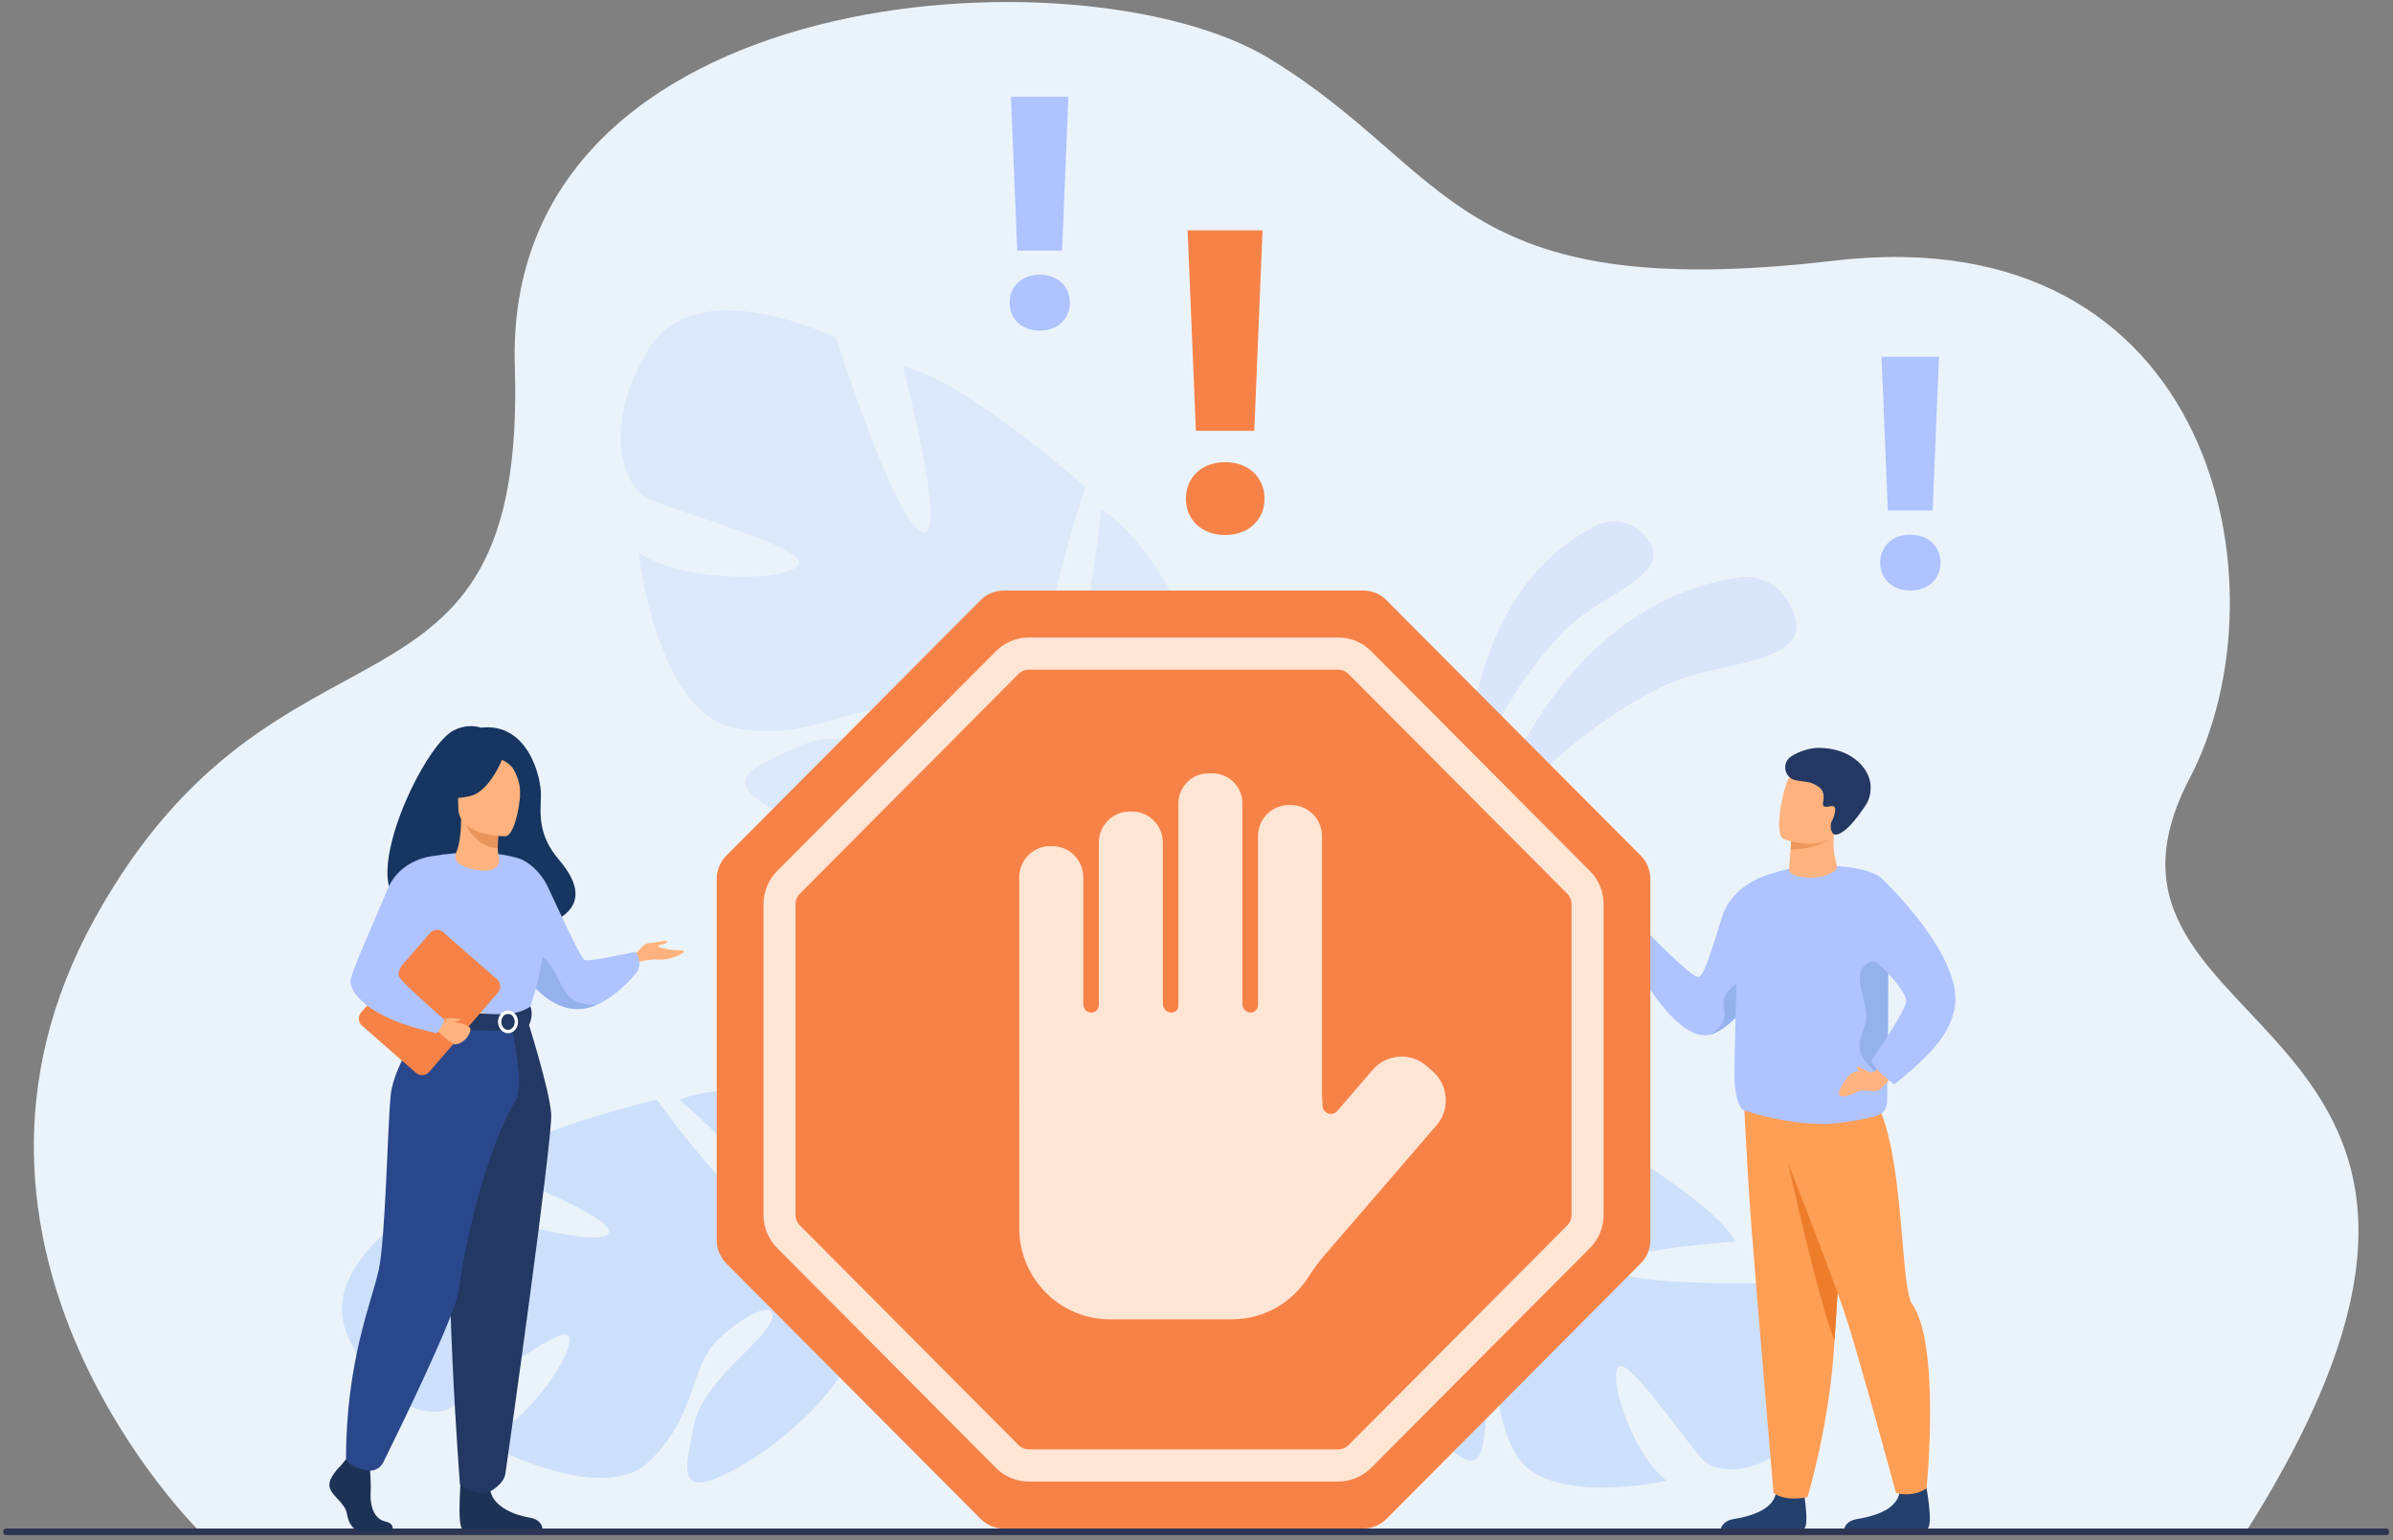 <svg width="334" height="215" viewBox="0 0 334 215" fill="none" xmlns="http://www.w3.org/2000/svg">
<rect x="0" y="0" width="334" height="215" fill="#808080" stroke="none"/>
<g clip-path="url(#clip0_1592_6406)">
<path d="M27.987 213.896C27.987 213.896 -12.428 174.482 13.284 128.11C38.996 81.737 73.527 105.058 71.856 51.084C70.185 -2.89 151.274 -7.526 177.085 8.123C202.896 23.773 202.742 42.621 256.025 36.385C309.309 30.148 319.488 82.135 305.625 108.63C285.957 146.221 360.213 140.021 313.423 213.895H27.987V213.896Z" fill="#EBF3FA"/>
<path opacity="0.3" d="M205.463 121.149C205.463 121.149 214.05 84.578 243.02 80.558C243.02 80.558 248.656 79.862 250.533 86.098C252.409 92.335 241.202 92.38 234.276 94.888C227.349 97.396 211.199 108.03 205.463 121.149Z" fill="#AEC3FF"/>
<path opacity="0.3" d="M204.805 114.306C204.805 114.306 201.793 84.012 222.933 73.262C222.933 73.262 227.069 71.237 230.142 75.518C233.215 79.8 224.641 82.801 219.992 86.557C215.343 90.312 205.758 102.737 204.805 114.306V114.306Z" fill="#AEC3FF"/>
<path d="M333.068 213.361H0.837C0.625 213.361 0.453 213.534 0.453 213.747V213.895C0.453 214.108 0.625 214.281 0.837 214.281H333.068C333.281 214.281 333.453 214.108 333.453 213.895V213.747C333.453 213.534 333.281 213.361 333.068 213.361Z" fill="#2E3552"/>
<path d="M48.502 186.391C44.029 176.151 60.252 167.353 60.252 167.353C60.252 167.353 81.63 174.305 84.699 172.399C87.768 170.493 67.576 162.869 67.576 162.869C72.558 157.97 91.662 153.482 91.662 153.482C91.662 153.482 104.547 171.35 107.056 168.743C109.564 166.135 94.843 153.507 94.843 153.507C101.335 150.851 111.128 153.032 111.128 153.032C125.229 158.076 118.054 176.011 118.054 176.011C118.054 176.011 122.653 182.107 131.788 185.974C131.788 185.974 133.625 186.567 136.183 188.03L134.757 189.183C134.333 188.894 133.906 188.627 133.48 188.385C133.477 188.382 133.475 188.381 133.472 188.381C133.466 188.377 133.459 188.375 133.453 188.371C133.178 188.229 132.784 188.027 132.302 187.784C132.302 187.784 132.302 187.784 132.301 187.784C132.301 187.784 132.3 187.784 132.298 187.784C131.176 187.281 130.374 186.886 129.823 186.579C129.822 186.579 129.819 186.578 129.818 186.577C126.358 184.944 121.669 182.962 119.826 183.241C119.826 183.241 119.805 182.891 119.605 182.337C119.675 182.625 119.749 182.926 119.826 183.241C121.597 190.469 110.098 201.219 102.178 205.319C94.258 209.42 95.677 205.094 96.83 199.006C97.984 192.918 106.313 187.535 107.596 184.476C108.879 181.416 104.584 182.87 100.334 186.888C96.083 190.906 97.468 197.292 90.708 203.918C83.95 210.543 67.282 201.221 67.282 201.221C73.599 198.707 80.416 188.57 79.361 186.537C78.306 184.504 65.026 195.54 62.513 196.707C60 197.875 52.971 196.634 48.499 186.394L48.502 186.391Z" fill="#CDE0FB"/>
<path d="M252.755 198.703C259.279 190.968 247.448 179.102 247.448 179.102C247.448 179.102 227.079 179.583 224.902 177.128C222.726 174.673 242.237 173.299 242.237 173.299C239.169 167.747 223.725 158.877 223.725 158.877C223.725 158.877 207.924 171.053 206.415 168.134C204.908 165.217 220.954 158.071 220.954 158.071C215.996 154.075 206.923 153.421 206.923 153.421C193.368 154.138 194.984 171.59 194.984 171.59C194.984 171.59 189.417 175.691 180.483 176.676C180.483 176.676 178.733 176.714 176.133 177.321L177.075 178.693C177.519 178.551 177.958 178.43 178.391 178.332C178.394 178.331 178.397 178.329 178.399 178.331C178.406 178.329 178.412 178.328 178.418 178.327C178.695 178.275 179.087 178.201 179.569 178.117C179.569 178.117 179.569 178.117 179.57 178.117C179.57 178.117 179.571 178.117 179.573 178.117C180.678 177.971 181.476 177.837 182.035 177.714C182.037 177.714 182.039 177.714 182.04 177.713C185.468 177.194 190.053 176.69 191.583 177.414C191.583 177.414 191.692 177.114 192.008 176.685C191.873 176.918 191.73 177.159 191.583 177.414C188.182 183.234 195.404 195.567 201.232 201.19C207.058 206.813 206.94 202.686 207.505 197.095C208.071 191.504 202.219 184.66 201.892 181.666C201.566 178.674 204.923 181.054 207.581 185.652C210.24 190.248 207.392 195.439 211.559 202.954C215.726 210.469 232.611 206.703 232.611 206.703C227.768 202.875 224.456 192.293 225.897 190.8C227.338 189.307 236.036 202.352 237.919 204.02C239.801 205.688 246.229 206.437 252.754 198.703H252.755Z" fill="#CDE0FB"/>
<path opacity="0.5" d="M90.434 48.859C97.159 37.521 116.696 47.151 116.696 47.151C116.696 47.151 124.705 72.556 128.633 74.213C132.561 75.868 126.007 51.148 126.007 51.148C134.106 52.599 151.496 67.964 151.496 67.964C151.496 67.964 143.245 92.655 147.457 93.289C151.669 93.923 153.653 71.052 153.653 71.052C160.644 75.499 165.273 86.448 165.273 86.448C170.118 103.522 148.049 108.891 148.049 108.891C148.049 108.891 145.373 117.51 147.938 128.98C147.938 128.98 148.631 131.16 148.984 134.633L146.904 134.048C146.889 133.439 146.853 132.845 146.79 132.267C146.79 132.263 146.79 132.26 146.789 132.256C146.789 132.249 146.787 132.24 146.787 132.232C146.734 131.869 146.657 131.351 146.558 130.72C146.558 130.72 146.558 130.718 146.558 130.717C146.558 130.716 146.558 130.716 146.558 130.714C146.271 129.285 146.099 128.241 146.013 127.497C146.013 127.495 146.013 127.492 146.013 127.491C145.202 123.03 143.883 117.145 142.351 115.557C142.351 115.557 142.672 115.296 143.063 114.724C142.835 114.99 142.599 115.267 142.351 115.557C136.653 122.224 118.491 118.493 109.139 113.658C99.789 108.822 104.897 107.227 111.51 104.166C118.123 101.105 128.98 105.457 132.786 104.598C136.591 103.739 132.256 100.59 125.5 99.24C118.745 97.891 113.585 103.607 102.618 101.625C91.649 99.642 89.135 77.16 89.135 77.16C95.871 81.535 110.237 81.166 111.458 78.754C112.679 76.341 93.02 71.087 90.182 69.461C87.343 67.835 83.711 60.199 90.435 48.861L90.434 48.859Z" fill="#CDE0FB"/>
<path d="M165.523 69.612C165.523 68.88 165.653 68.202 165.913 67.581C166.173 66.959 166.542 66.421 167.018 65.965C167.493 65.51 168.064 65.155 168.732 64.9C169.399 64.645 170.152 64.516 170.99 64.516C171.829 64.516 172.587 64.644 173.265 64.9C173.944 65.155 174.523 65.51 174.997 65.965C175.472 66.421 175.84 66.959 176.101 67.581C176.361 68.202 176.492 68.88 176.492 69.612C176.492 70.344 176.362 71.017 176.101 71.627C175.84 72.238 175.472 72.771 174.997 73.226C174.521 73.682 173.944 74.037 173.265 74.291C172.587 74.546 171.827 74.675 170.99 74.675C170.154 74.675 169.399 74.547 168.732 74.291C168.064 74.036 167.493 73.68 167.018 73.226C166.542 72.771 166.174 72.238 165.913 71.627C165.653 71.016 165.523 70.344 165.523 69.612ZM175.065 60.135H166.915L165.76 32.154H176.219L175.065 60.135V60.135Z" fill="#F78248"/>
<path d="M140.914 42.258C140.914 41.697 141.014 41.176 141.213 40.699C141.413 40.223 141.695 39.81 142.06 39.46C142.425 39.111 142.864 38.838 143.377 38.642C143.889 38.447 144.467 38.348 145.109 38.348C145.752 38.348 146.334 38.446 146.856 38.642C147.378 38.838 147.82 39.111 148.185 39.46C148.55 39.81 148.832 40.223 149.032 40.699C149.231 41.177 149.332 41.697 149.332 42.258C149.332 42.82 149.231 43.337 149.032 43.804C148.832 44.273 148.55 44.682 148.185 45.031C147.82 45.381 147.377 45.654 146.856 45.849C146.334 46.044 145.752 46.143 145.109 46.143C144.467 46.143 143.888 46.045 143.377 45.849C142.864 45.652 142.425 45.38 142.06 45.031C141.695 44.682 141.413 44.273 141.213 43.804C141.013 43.335 140.914 42.82 140.914 42.258ZM148.238 34.985H141.982L141.096 13.509H149.123L148.238 34.985V34.985Z" fill="#AEC3FF"/>
<path d="M262.426 78.544C262.426 77.982 262.526 77.462 262.725 76.985C262.924 76.509 263.207 76.096 263.572 75.746C263.937 75.397 264.376 75.124 264.888 74.928C265.401 74.733 265.978 74.633 266.621 74.633C267.264 74.633 267.846 74.732 268.367 74.928C268.888 75.124 269.331 75.397 269.696 75.746C270.061 76.096 270.342 76.509 270.543 76.985C270.742 77.463 270.842 77.982 270.842 78.544C270.842 79.106 270.742 79.623 270.543 80.09C270.342 80.559 270.061 80.968 269.696 81.317C269.331 81.667 268.887 81.939 268.367 82.135C267.846 82.331 267.262 82.429 266.621 82.429C265.98 82.429 265.4 82.331 264.888 82.135C264.376 81.938 263.937 81.666 263.572 81.317C263.207 80.968 262.924 80.559 262.725 80.09C262.525 79.621 262.426 79.106 262.426 78.544ZM269.75 71.27H263.494L262.608 49.795H270.635L269.75 71.27Z" fill="#AEC3FF"/>
<path d="M248.666 133.195C247.359 135.632 245.731 138.093 244.061 140.096C242.313 142.194 240.524 143.788 239.014 144.328L239.002 144.332C238.924 144.359 238.845 144.385 238.768 144.405C238.764 144.408 238.76 144.408 238.756 144.408C238.449 144.496 238.158 144.536 237.879 144.523C232.922 144.3 227.699 133.618 227.699 133.618C227.699 133.618 227.835 132.351 228.799 131.457C229.64 130.677 230.287 130.473 230.287 130.473C230.287 130.473 235.625 135.98 236.929 136.376C237.749 136.624 238.827 132.778 240.372 127.949C241.918 123.119 247.346 121.928 247.346 121.928C247.346 121.928 252.84 125.422 248.668 133.197L248.666 133.195Z" fill="#AEC3FF"/>
<path d="M244.061 140.096C242.313 142.194 240.524 143.788 239.014 144.328L239.002 144.332L238.768 144.405L238.755 144.409C238.809 144.372 240.426 143.53 240.679 141.966C240.939 140.368 239.257 139.061 243.484 136.591C245.947 135.151 244.061 140.094 244.061 140.094V140.096Z" fill="#94B0ED"/>
<path d="M240.192 213.361H251.808C252.639 212.794 251.583 207.25 251.583 207.25C251.583 207.25 248.413 206.041 247.866 208.499C247.317 210.955 243.827 211.737 241.981 212.036C240.718 212.243 240.318 212.94 240.192 213.361V213.361Z" fill="#24406D"/>
<path d="M257.905 155.892C257.905 155.892 257.539 162.701 257.081 170.591C256.751 176.248 256.376 182.461 256.054 187.114C256.012 187.732 255.968 188.322 255.928 188.88C255.917 189.053 255.904 189.225 255.891 189.396C255.06 199.83 252.278 208.972 252.278 208.972C249.012 209.664 247.538 208.398 247.538 208.398C247.538 208.398 245.287 181.899 244.454 171.212C243.841 163.344 243.318 151.89 243.318 151.89L257.907 155.892H257.905Z" fill="#FF9E55"/>
<path d="M257.081 170.591C256.751 176.248 256.376 182.461 256.054 187.114C253.919 182.054 249.557 162.33 249.557 162.33L257.081 170.591Z" fill="#ED7D2B"/>
<path d="M257.419 213.361H269.035C269.866 212.794 268.81 207.25 268.81 207.25C268.81 207.25 265.64 206.041 265.093 208.499C264.544 210.955 261.054 211.737 259.208 212.036C257.945 212.243 257.545 212.94 257.419 213.361V213.361Z" fill="#24406D"/>
<path d="M246.472 154.539C246.472 154.539 254.768 175.285 257.419 183.149C259.309 188.75 264.635 208.403 264.635 208.403C264.635 208.403 266.951 209.111 268.899 207.742C268.899 207.742 270.881 187.664 266.877 182.004C264.753 179 266.349 150.782 257.738 150.54C249.126 150.299 246.474 154.539 246.474 154.539H246.472Z" fill="#FF9E55"/>
<path d="M263.458 147.865C263.423 150.815 263.391 152.981 263.399 153.529C263.422 155.314 262.286 155.716 261.115 155.989C261.115 155.989 260.032 156.223 258.667 156.455C257.331 156.68 255.719 156.902 254.58 156.894C248.756 156.848 243.882 155.125 243.882 155.125C242.786 155.125 242.287 153.421 242.107 151.044C241.985 149.435 242.48 133.383 242.542 129.374C242.584 126.499 244.155 123.842 244.594 123.455C248.661 119.841 260.662 120.297 262.822 122.79C263.356 123.406 263.512 129.349 263.53 135.858C263.541 140.049 263.499 144.474 263.459 147.865H263.458Z" fill="#AEC3FF"/>
<path d="M256.252 121.359C254.72 123.027 249.575 122.779 249.727 121.324C249.747 121.144 249.781 120.079 249.797 119.914C249.81 119.781 249.823 119.651 249.833 119.529C249.868 119.17 249.896 118.853 249.919 118.578C249.988 117.78 250.011 117.347 250.011 117.347H250.016C250.164 117.306 253.472 116.362 255.117 115.971C255.67 115.839 256.036 115.77 256.03 115.818C255.525 119.533 256.754 120.812 256.251 121.36L256.252 121.359Z" fill="#FFB27D"/>
<path d="M255.293 117.066C255.293 117.066 253.912 118.476 249.921 118.578C249.989 117.78 250.012 117.347 250.012 117.347H250.017C250.165 117.306 253.473 116.362 255.119 115.971C255.408 116.091 255.025 116.867 255.293 117.067V117.066Z" fill="#ED975D"/>
<path d="M248.999 117.15C248.999 117.15 250.009 117.514 251.297 117.688C253.182 117.944 255.658 117.793 256.436 115.503C257.747 111.648 259.421 109.338 255.565 107.763C253.5 106.921 252.179 106.876 251.282 107.198C250.503 107.475 250.043 108.029 249.695 108.578C248.945 109.759 247.439 116.476 248.999 117.15V117.15Z" fill="#FFB27D"/>
<path d="M249.985 105.595C248.607 106.504 249.057 108.635 250.68 108.922C251.653 109.093 252.47 109.128 252.941 109.339C253.9 109.768 254.725 110.221 254.498 111.716C254.421 112.225 254.174 112.844 255.477 112.537C255.691 112.486 255.845 112.502 255.95 112.565C256.49 112.887 255.8 114.448 255.592 114.786C255.592 114.786 255.292 115.905 255.957 116.45C256.038 116.514 257.344 117.089 260.493 112.247C260.987 111.488 261.46 109.775 260.696 108.126C259.932 106.478 257.802 104.392 253.791 104.392C252.747 104.392 251.177 104.808 249.984 105.595H249.985Z" fill="#233862"/>
<path d="M263.458 147.866C262.872 150.602 263.021 150.631 262.122 149.913C258.459 146.987 259.53 145.454 260.343 142.919C261.157 140.384 258.3 136.419 260.343 134.728C262.341 133.077 263.48 135.74 263.53 135.858C263.541 140.049 263.499 144.474 263.459 147.866H263.458Z" fill="#94B0ED"/>
<path d="M263.368 147.513C263.368 147.513 261.987 149.782 261.082 149.702C260.178 149.622 258.955 149.282 258.251 149.959C257.545 150.636 256.409 152.379 256.727 152.844C257.044 153.309 258.322 152.897 259.239 152.388C260.157 151.879 261.602 152.639 262.373 152.062C263.143 151.484 264.987 149.189 264.987 149.189L263.369 147.514L263.368 147.513Z" fill="#FFB27D"/>
<path d="M262.822 122.79C262.822 122.79 274.28 133.624 272.792 140.831C272.113 144.115 270.01 146.885 264.402 151.371C264.402 151.371 261.75 149.529 261.167 148.033C261.167 148.033 266.257 140.831 266.061 139.604C265.82 138.103 262.346 134.338 261.099 133.753C259.852 133.168 259.967 124.046 262.822 122.79V122.79Z" fill="#AEC3FF"/>
<path d="M261.083 149.702C261.083 149.702 259.874 149.171 259.486 148.944C259.098 148.717 259.184 149.085 259.302 149.269C259.421 149.454 259.744 149.865 260.219 149.909C260.693 149.953 261.081 149.703 261.081 149.703L261.083 149.702Z" fill="#FFB27D"/>
<path d="M59.596 126.159C59.182 125.356 68.634 122.466 68.783 130.389C68.783 130.389 86.491 129.951 78.036 120.035C75.109 116.602 75.41 113.764 75.498 111.121C75.586 108.479 73.675 100.798 67.12 101.572C67.12 101.572 65.404 100.87 63.261 101.986C58.39 104.525 47.477 129.082 59.594 126.161L59.596 126.159Z" fill="#163560"/>
<path d="M88.545 133.432C88.545 133.432 89.698 131.669 90.626 131.634C91.555 131.599 93.275 131.115 93.137 131.461C93 131.807 91.933 131.841 91.83 132.049C91.727 132.257 93.412 132.567 93.894 132.601C94.376 132.636 95.511 132.601 95.477 132.843C95.442 133.084 93.43 134.088 92.01 133.95C90.591 133.812 88.835 134.364 88.835 134.364L88.543 133.431L88.545 133.432Z" fill="#FFB27D"/>
<path d="M71.875 134.003C71.875 134.003 72.501 135.249 73.639 136.681C75.009 138.405 77.121 140.396 79.772 140.789C81.038 140.977 82.278 140.703 83.416 140.195C83.419 140.195 83.42 140.195 83.42 140.195C86.64 138.759 89.061 135.456 89.061 135.456C89.629 133.899 88.7 132.845 88.7 132.845C88.7 132.845 82.198 134.315 81.578 134.004C80.959 133.693 77.152 125.205 76.465 123.792C75.008 120.787 72.694 119.925 72.694 119.925L71.875 134.004V134.003Z" fill="#AEC3FF"/>
<path d="M73.639 136.681C75.009 138.405 77.121 140.395 79.772 140.789C81.038 140.977 82.278 140.703 83.416 140.195C83.29 140.212 80.074 140.611 78.792 138.307C77.484 135.957 76.069 132.223 74.127 133.466C73.289 134.004 73.326 135.339 73.639 136.681V136.681Z" fill="#94B0ED"/>
<path d="M47.615 204.531C47.615 204.531 45.63 206.351 46.019 207.644C46.406 208.937 48.196 209.798 48.439 211.379C48.681 212.96 49.648 213.821 50.52 213.821H54.673C54.673 213.821 55.314 212.709 53.765 212.375C52.216 212.039 51.633 210.183 51.729 208.459C51.826 206.735 51.584 204.437 51.584 204.437L48.294 203.671L47.616 204.533L47.615 204.531Z" fill="#1D3356"/>
<path d="M64.409 205.305C64.409 205.305 63.696 213.013 64.566 213.444L75.713 213.421C75.713 213.421 75.713 212.128 73.923 211.84C72.132 211.553 68.987 210.499 68.454 208.153C67.922 205.806 64.408 205.304 64.408 205.304L64.409 205.305Z" fill="#1D3356"/>
<path d="M55.833 128.803C55.833 128.803 55.667 131.156 55.833 133.981C55.944 135.853 57.828 138.36 58.096 138.98C58.766 140.535 59.523 140.788 59.523 140.788L65.377 142.229L67.435 142.736L73.925 140.788C73.925 140.788 76.882 132.497 75.694 127.83C74.508 123.163 72.694 119.923 72.694 119.923C72.694 119.923 68.294 118.178 60.503 119.481L55.835 128.803H55.833Z" fill="#AEC3FF"/>
<path d="M57.547 134.745C57.657 136.618 57.828 138.36 58.096 138.981C58.766 140.536 59.523 140.789 59.523 140.789L65.377 142.231L67.919 141.48C67.919 141.48 59.432 140.188 60.373 132.852L57.547 134.745Z" fill="#F2CCAA"/>
<path d="M73.513 142.047C73.513 142.047 76.728 152.1 76.933 155.523C77.14 158.945 70.789 204.143 70.534 205.72C70.293 207.206 68.455 208.154 68.455 208.154C68.455 208.154 67.611 208.655 66.404 208.313C64.73 207.838 64.202 207.269 64.202 207.269C64.202 207.269 61.701 175.035 63.248 163.52C64.796 152.005 64.815 142.047 64.815 142.047H73.512H73.513Z" fill="#233862"/>
<path d="M59.895 141.748C59.895 141.748 54.993 148.358 54.535 152.826C54.078 157.295 53.818 172.989 52.845 177.345C51.871 181.702 48.294 190.083 48.294 203.67C48.294 203.67 48.665 204.449 49.814 204.863C50.182 204.996 50.673 205.124 51.151 205.235C52.098 205.454 53.07 204.989 53.502 204.114C55.921 199.221 63.625 183.439 64.021 180.162C64.301 177.844 66.733 162.5 72.04 153.495C73.314 151.333 71.258 142.737 71.258 142.737L59.898 141.748H59.895Z" fill="#2B478B"/>
<path d="M74.026 140.496C74.026 140.496 72.735 141.522 70.172 141.573C67.111 141.635 59.523 140.789 59.523 140.789C59.523 140.789 59.187 141.736 59.2 142.734C59.2 142.734 68.466 145.082 73.834 143.078C73.834 143.078 74.527 141.768 74.025 140.496H74.026Z" fill="#233862"/>
<path d="M69.509 142.635C69.509 141.759 70.136 141.046 70.906 141.046C71.676 141.046 72.303 141.759 72.303 142.635C72.303 143.511 71.676 144.223 70.906 144.223C70.136 144.223 69.509 143.511 69.509 142.635ZM69.972 142.635C69.972 143.255 70.391 143.759 70.906 143.759C71.422 143.759 71.841 143.255 71.841 142.635C71.841 142.015 71.422 141.511 70.906 141.511C70.391 141.511 69.972 142.015 69.972 142.635Z" fill="white"/>
<path d="M50.534 143.176L58.058 149.759C58.602 150.234 59.426 150.177 59.9 149.631L69.501 138.553C69.974 138.006 69.918 137.177 69.374 136.702L61.85 130.119C61.306 129.644 60.482 129.701 60.008 130.247L50.407 141.325C49.934 141.872 49.99 142.7 50.534 143.176Z" fill="#F78248"/>
<path d="M61.665 142.344C61.772 142.373 65.662 142.833 65.662 143.64C65.662 144.574 64.522 145.825 63.448 145.766C63.012 145.741 61.005 143.888 61.005 143.888L61.665 142.344Z" fill="#FFB27D"/>
<path d="M63.662 119.054C64.104 117.975 64.363 116.332 64.356 114.3L64.651 114.358L69.591 115.341C69.591 115.341 69.48 116.903 69.476 118.376C69.476 118.387 69.476 118.4 69.476 118.412C69.469 119.69 70.336 120.973 68.294 121.48C67.663 121.637 62.733 121.319 63.663 119.054H63.662Z" fill="#FFB27D"/>
<path d="M69.591 115.341C69.591 115.341 69.478 116.903 69.476 118.376C66.711 118.297 65.25 115.763 64.651 114.358L69.591 115.341Z" fill="#E8945B"/>
<path d="M70.514 116.734C70.514 116.734 63.972 116.842 63.968 112.748C63.963 108.653 63.116 105.91 67.293 105.667C71.471 105.424 72.283 106.986 72.616 108.352C72.949 109.718 72.217 116.6 70.516 116.734H70.514Z" fill="#FFB27D"/>
<path d="M70.273 105.568C70.273 105.568 68.481 110.372 65.733 111.082C62.984 111.793 61.792 111.053 61.792 111.053C61.792 111.053 63.9 109.37 64.338 106.432C64.338 106.432 68.923 103.282 70.274 105.569L70.273 105.568Z" fill="#163560"/>
<path d="M69.828 105.958C69.828 105.958 71.156 106.456 71.703 107.43C72.238 108.382 72.693 109.642 72.588 111.19C72.588 111.19 73.937 107.925 72.42 106.078C70.812 104.12 69.828 105.959 69.828 105.959V105.958Z" fill="#163560"/>
<path d="M61.665 142.344C61.665 142.344 62.597 142.043 63.22 142.131C63.843 142.219 64.304 142.118 64.304 142.294C64.304 142.47 63.499 142.551 63.328 142.635C63.157 142.719 61.664 142.344 61.664 142.344H61.665Z" fill="#FFB27D"/>
<path d="M60.502 119.481C60.502 119.481 55.858 119.808 54.078 124.156C52.297 128.505 48.92 135.804 48.92 137.032C48.92 138.261 50.806 142.046 60.939 144.224C60.939 144.224 61.986 143.115 61.923 142.24C61.923 142.24 55.598 136.781 55.615 136.143C55.647 134.936 56.652 133.343 62.205 127.761C63.715 126.243 60.5 119.48 60.5 119.48L60.502 119.481Z" fill="#AEC3FF"/>
<path d="M190.282 82.43H140.099C138.886 82.43 137.721 82.915 136.863 83.778L101.377 119.433C100.519 120.296 100.037 121.465 100.037 122.684V173.108C100.037 174.327 100.519 175.497 101.377 176.359L136.863 212.014C137.721 212.877 138.884 213.361 140.099 213.361H190.282C191.495 213.361 192.66 212.877 193.517 212.014L229.002 176.359C229.861 175.496 230.343 174.327 230.343 173.108V122.684C230.343 121.465 229.861 120.295 229.002 119.433L193.517 83.778C192.658 82.915 191.495 82.43 190.282 82.43V82.43Z" fill="#F78248"/>
<path d="M186.752 206.807H143.63C141.873 206.807 140.222 206.12 138.98 204.872L108.488 174.233C107.246 172.985 106.561 171.325 106.561 169.56V126.23C106.561 124.465 107.245 122.806 108.488 121.558L138.98 90.919C140.222 89.672 141.873 88.983 143.63 88.983H186.752C188.509 88.983 190.161 89.671 191.403 90.919L221.894 121.558C223.136 122.805 223.821 124.465 223.821 126.23V169.56C223.821 171.325 223.137 172.984 221.894 174.233L191.403 204.871C190.161 206.118 188.509 206.807 186.752 206.807ZM143.63 93.477C143.068 93.477 142.539 93.696 142.141 94.096L111.65 124.735C111.253 125.134 111.033 125.665 111.033 126.23V169.56C111.033 170.124 111.251 170.655 111.65 171.056L142.141 201.695C142.539 202.094 143.067 202.314 143.63 202.314H186.752C187.315 202.314 187.844 202.094 188.241 201.695L218.733 171.057C219.13 170.658 219.348 170.127 219.348 169.561V126.232C219.348 125.667 219.13 125.136 218.733 124.736L188.241 94.098C187.844 93.699 187.314 93.478 186.752 93.478H143.63V93.477Z" fill="#FFE5D4"/>
<path d="M199.971 149.544L199.093 148.78C196.886 146.859 193.517 147.104 191.606 149.321L186.643 155.08C185.934 155.902 184.589 155.399 184.589 154.31C184.589 153.854 184.565 153.402 184.517 152.958V116.704C184.517 114.323 182.579 112.375 180.209 112.375H179.89C177.52 112.375 175.582 114.323 175.582 116.704V140.3C175.582 140.872 175.12 141.337 174.55 141.337C173.921 141.337 173.411 140.824 173.411 140.193V112.135C173.411 109.833 171.537 107.95 169.246 107.95H168.64C166.349 107.95 164.475 109.833 164.475 112.135V140.379C164.475 140.908 164.047 141.338 163.52 141.338C162.849 141.338 162.304 140.792 162.304 140.116V117.601C162.304 115.219 160.366 113.271 157.996 113.271H157.677C155.307 113.271 153.369 115.219 153.369 117.601V140.299C153.369 140.872 152.906 141.337 152.335 141.337C151.708 141.337 151.198 140.826 151.198 140.194V122.436C151.198 120.054 149.26 118.107 146.889 118.107H146.571C144.201 118.107 142.262 120.054 142.262 122.436V153.615C142.262 153.702 142.266 153.787 142.271 153.874C142.266 154.018 142.262 154.164 142.262 154.31V171.473C142.262 178.448 147.942 184.155 154.884 184.155H171.965C176.404 184.155 180.328 181.82 182.579 178.313C183.259 177.254 183.994 176.231 184.817 175.278L200.508 157.067C202.419 154.85 202.176 151.465 199.969 149.544H199.971Z" fill="#FFE5D4"/>
</g>
<defs>
<clipPath id="clip0_1592_6406">
<rect width="333" height="214" fill="white" transform="translate(0.453 0.281)"/>
</clipPath>
</defs>
</svg>

